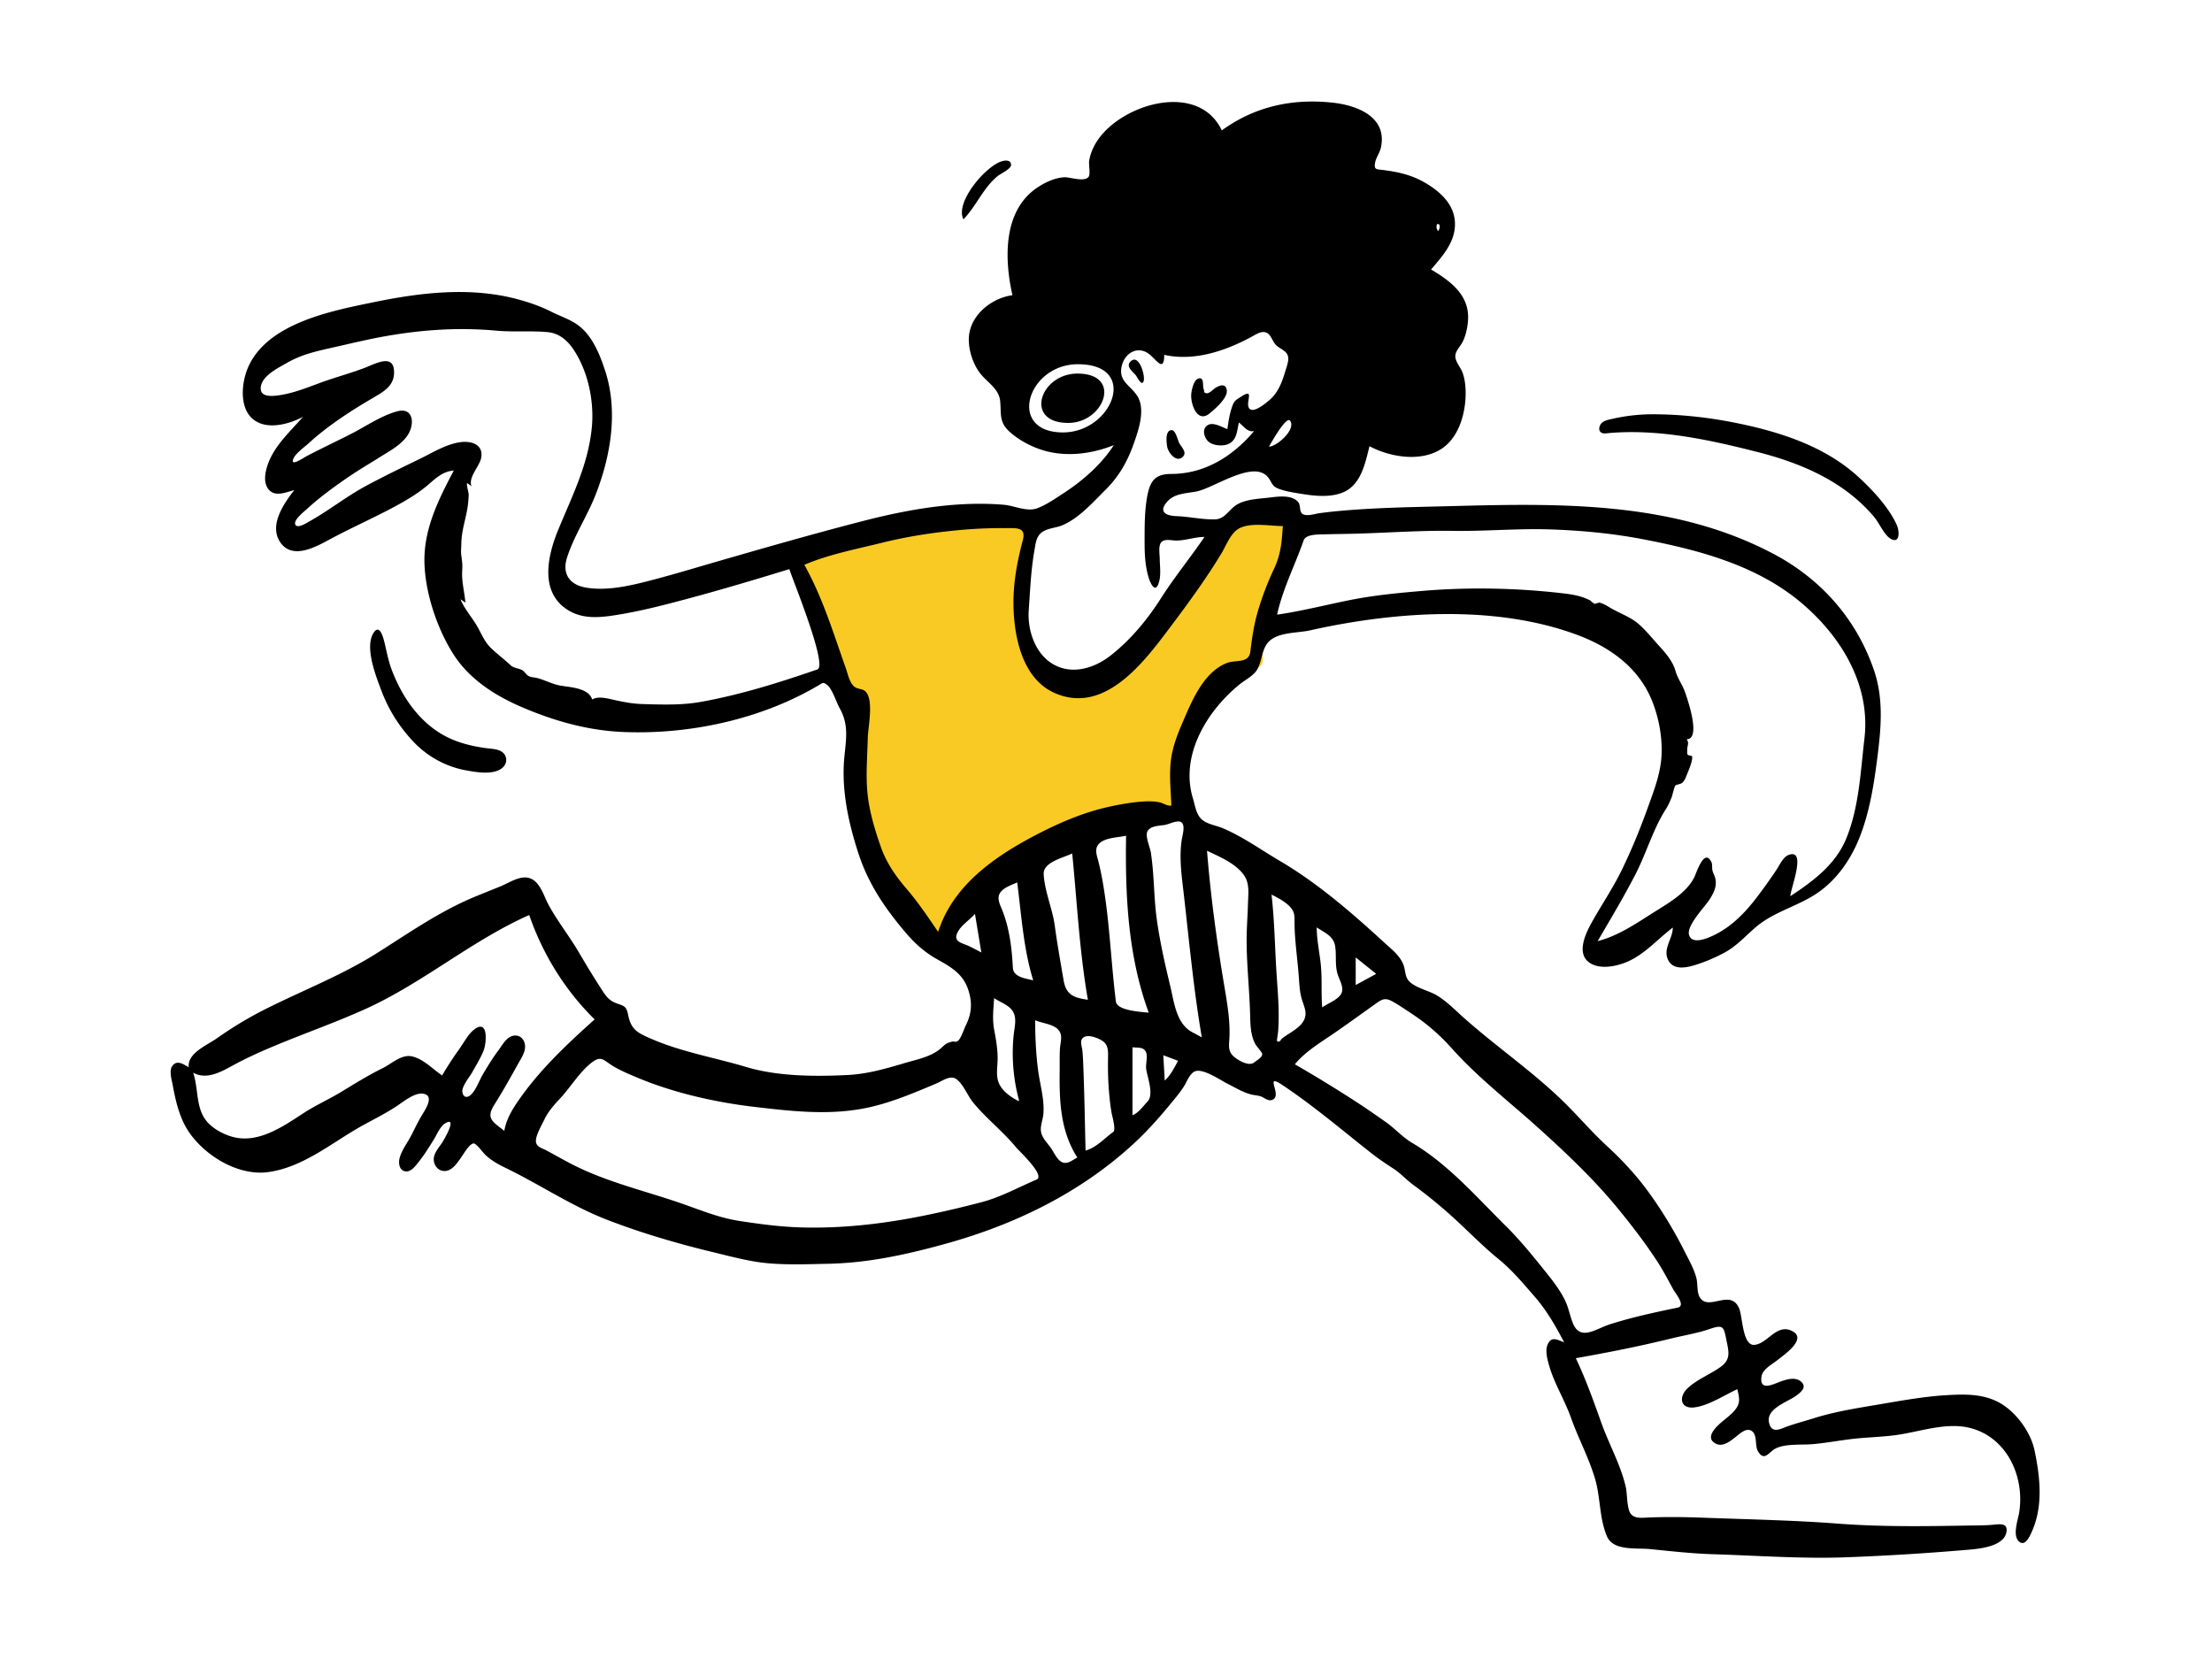<svg xmlns="http://www.w3.org/2000/svg" viewBox="0 0 1024 768"><g fill="#FFFFFF00" fill-rule="evenodd"><path d="M0 0h1024v768H0z"/><path d="M367.188 255.425l25.561 65.322c3.151 8.052 1.34 17.806 1.621 26.346.57 17.387 1.38 34.674 9.94 50.17 7.99 14.468 17.824 28.064 27.878 41.162 13.646-19.378 34.798-34.53 55.142-45.967 14.016-7.88 29.332-14.883 45.4-17.153 4.994-.706 10.504-1.184 15.458.12-.67-7.662-.794-15.443-.216-23.112.906-12.018 4.045-20.178 13.17-28.203 4.64-4.081 9.64-7.76 14.732-11.254 1.817-1.247 7.17-3.458 8.264-5.401.962-1.707.092-6.624.22-8.643.451-7.074 1.546-14.166 3.62-20.954 3.92-12.833 10.868-24.686 15.21-37.433l-19.398-2.771c-4.378-.626-7.276-2.47-10.083.733-9.722 11.088-18.016 23.859-26.902 35.626-5.859 7.759-11.56 15.556-18.195 22.689-10.602 11.398-29.682 29.853-45.325 15.49-8.033-7.374-9.253-20.04-9.413-30.263-.217-13.917 1.904-27.837 4.316-41.504-23.663-2.254-48.045 1.617-71.25 6-13.34 2.52-26.646 5.438-39.75 9" fill="#f9ca24"/><g fill="#000"><path d="M498.775 172.944c-17.42 0-24.979 23.049-3.982 22.832 16.38-.17 25.02-22.832 3.982-22.832zm-6.668 27.239c-26.147 0-16.557-31.485 6.767-31.568 28.778-.101 16.062 31.564-6.767 31.568zm284.521 405.16c-10.606 2.195-21.26 4.474-31.58 7.796-6.332 2.038-13.512 7.874-16.937-.663-1.419-3.535-1.993-7.281-3.708-10.712-1.974-3.951-4.568-7.574-7.316-11.017-6.258-7.837-12.803-16.08-19.92-23.117-13.817-13.662-26.774-28.73-43.548-38.622-4.31-2.541-7.89-6.614-12.044-9.543-4.465-3.147-8.946-6.266-13.525-9.246a624.446 624.446 0 00-28.625-17.526c4.878-5.914 11.61-9.897 17.856-14.178 6.682-4.581 13.254-9.37 19.848-14.07 2.89-2.06 4.294-2.59 7.517-.82 2.966 1.629 5.87 3.672 8.703 5.526 6.95 4.547 13.127 9.903 18.66 16.094 11.918 13.335 25.863 24.1 39.132 35.998 13.464 12.073 26.88 24.762 38.318 38.805 6.13 7.524 12.165 15.373 17.48 23.498 2.807 4.293 5.19 8.822 7.638 13.322.952 1.75 6.008 7.656 2.051 8.475zm-183.526-124.24c-.324.777-1.05 1.46-1.889.889-.226-.155.416-3.82.451-4.26.254-3.157.303-6.33.255-9.495-.09-5.972-.6-11.926-.986-17.885-.779-12.07-.908-24.188-2.31-36.212 2.994 1.482 7.08 3.634 9.17 6.357 1.715 2.235 1.458 4.189 1.487 6.932.091 8.285 1.386 16.528 1.983 24.784.241 3.334.387 6.662 1.26 9.9.735 2.739 2.402 5.78 1.672 8.682-1.248 4.952-7.58 7.275-11.093 10.308zm16.451-51.792c3.63 2.48 7.784 3.92 8.531 8.738.722 4.666-.27 8.944 1.34 13.527.955 2.718 3 6.044 1.33 8.7-1.743 2.77-6.116 4.184-8.657 6.114-.503-6.045-.078-12.122-.519-18.17-.46-6.323-2.025-12.55-2.025-18.91zm18.047 13.906l9.486 7.613c-3.163 1.722-6.324 3.445-9.486 5.168v-12.781zm-46.884 48.545c-2.332 1.889-6.332-.334-8.33-1.708-3.115-2.141-3.663-4.06-3.366-7.767.735-9.18-.948-18.037-2.46-27.096-3.393-20.33-6.152-40.81-7.795-61.36 5.904 2.837 13.7 6.017 17.392 11.753 2.385 3.704 1.686 8.44 1.572 12.652-.155 5.745-.636 11.48-.624 17.23.024 11.308 1.291 22.61 1.61 33.915.133 4.742.117 9.608 2.385 13.91.511.969 3.151 3.84 3.223 4.634.134 1.479-2.512 2.935-3.607 3.837zm-28.719-13.895c-7.51-3.907-8.452-13.948-10.225-21.291-2.47-10.236-4.845-20.686-6.276-31.124-1.408-10.263-1.149-20.665-2.75-30.912-.353-2.25-2.592-7.246-1.65-9.48 1.192-2.824 5.645-2.751 8.153-3.18 2.296-.394 6.604-2.846 8.086-.777 1.232 1.72.044 5.648-.247 7.492-1.348 8.595 0 17.264.98 25.862 2.507 21.975 4.551 43.954 8.285 65.773-1.45-.79-2.89-1.601-4.356-2.363zm-12.81 22.358c-.22-3.907-.437-7.814-.656-11.72l6.846 2.578c-1.796 3.209-3.4 6.645-6.19 9.142zm-7.974 9.729c-2.129 2.214-4.015 5.118-6.955 6.339v-31.5c2.494.37 5.297-.29 6.318 2.445.78 2.09-.267 5.336.034 7.627.495 3.777 3.736 11.832.603 15.089zm-14.636-46.333c-2.187-17.605-2.827-35.362-5.679-52.89-.645-3.968-1.383-7.817-2.352-11.717-.614-2.465-1.889-5.467-.3-7.782 2.445-3.566 9.307-3.463 13.053-4.348-.45 27.604.844 55.754 10.5 81.91-3.184-.366-14.684-.837-15.222-5.173zm-1.23 60.38c-4.088 2.96-7.788 7.249-12.808 8.629-.313-12.522-.498-25.052-.983-37.568-.113-2.912-.19-5.851-.487-8.752-.126-1.235-.955-3.777-.359-5.017 1.526-3.176 7.123-1.01 9.436.428 3.188 1.98 2.832 5.246 2.782 8.744-.062 4.462.008 8.75.337 13.216.291 3.958.66 7.79 1.357 11.69.233 1.308 2.097 7.636.724 8.63zm-19.619 13.574c-4.958 2.717-6.789-2.468-9.06-5.883-1.56-2.344-4.05-4.57-4.679-7.412-.633-2.86.783-5.753 1.023-8.576.578-6.783-1.62-13.78-2.475-20.465-.97-7.594-1.325-15.297-1.325-22.95 3.746 1.702 10.451 1.77 11.798 6.384.6 2.048-.202 4.69-.325 6.78-.208 3.52-.09 7.074-.134 10.6-.172 13.979.398 27.627 8.167 39.772-.988.597-1.985 1.18-2.99 1.75zm-15.903 8.502c-8.389 3.552-16.456 8.08-25.312 10.418a477.202 477.202 0 01-26.87 6.27c-18.794 3.81-38.1 6.04-57.294 5.428-9.395-.301-18.639-1.537-27.92-2.958-9.4-1.44-17.537-4.823-26.432-7.936-17.29-6.051-35.014-9.974-51.407-18.423-3.956-2.04-7.805-4.27-11.734-6.357-2.087-1.108-4.65-1.584-4.765-4.224-.117-2.735 2.836-7.756 4.007-10.207 1.814-3.795 4.614-6.811 7.454-9.872 4.817-5.19 9.34-12.906 15.182-16.906 3.222-2.206 4.546-.858 7.374 1.108 3.723 2.589 8.167 4.432 12.335 6.199 17.146 7.27 36.635 11.674 55.08 13.826 18.16 2.118 36.114 4.178 54.195-.142 10.234-2.445 19.838-6.557 29.51-10.611 3.198-1.34 6.793-4.286 9.716-1.984 3.13 2.465 4.993 7.553 7.55 10.672 6.12 7.466 13.715 13.275 19.835 20.722 1.485 1.809 13.8 13.155 9.496 14.977zM239.4 510.35c-2.714 4.002-5.158 8.33-5.933 13.17-5.213-4.181-8.77-5.597-4.578-12.204 3.918-6.176 7.401-12.47 10.97-18.864 1.457-2.612 3.62-5.675 3.147-8.842-.539-3.608-3.754-5.228-6.88-3.6-2.222 1.156-3.894 4.212-5.359 6.17-2.64 3.53-4.94 7.28-7.184 11.07-1.666 2.816-3.243 7.376-5.57 9.535-1.568 1.453-3.548 1.53-3.964-1.312-.37-2.527 3.381-6.983 4.5-8.993 1.822-3.277 3.828-6.476 5.26-9.953 1.484-3.603 2.455-15.536-4.7-9.604-2.47 2.047-4.55 6-6.41 8.593a156.892 156.892 0 00-8.024 12.338c-4.369-2.92-8.527-7.532-13.799-8.788-5.01-1.194-9.51 3.353-13.788 5.449-6.659 3.263-12.946 7.22-19.287 11.048-5.659 3.415-11.678 6.089-17.229 9.702-9.656 6.286-21.416 14.568-33.544 10.833-4.805-1.48-10.11-4.524-12.722-8.978-3.528-6.018-2.627-14.038-4.897-20.554 6.43 3.557 13.205-.55 18.875-3.613 6.354-3.434 12.945-6.37 19.613-9.14 13.783-5.724 28.075-10.723 41.64-16.898 26.507-12.068 48.853-31.527 75.451-43.324 6.256 18.14 16.592 34.85 30.287 48.318-13.077 11.702-25.975 23.84-35.875 38.44zm209.391-72.266c-3.549-1.676-7.868-2.027-5.406-6.657 1.75-3.287 5.551-5.575 7.953-8.371l2.961 17.868c-1.833-.951-3.64-1.957-5.508-2.84zm20.091 9.844c-.452-8.906-1.567-18.088-4.85-26.43-.963-2.446-2.613-5.328-1.236-7.872 1.407-2.6 5.547-4.022 8.102-5.108 1.947 15.175 2.885 30.615 7.4 45.323-3.33-.914-9.184-1.36-9.416-5.913zm2.762 61.066l.051.806c-3.417-1.687-7.238-4.296-9.016-7.8-1.864-3.675-.868-7.9-.844-11.83.026-4.535-.747-8.923-1.586-13.36-.948-5.005-.357-9.697-.037-14.73 2.744 1.855 6.867 3.163 8.675 6.118 1.892 3.092.804 7.122.43 10.48-1.112 9.985-.286 20.613 2.327 30.316zm31.975-46.176c-6.596-.925-10.106-2.26-11.266-9.114-1.425-8.416-2.926-16.784-4.078-25.244-1.07-7.857-4.754-16.003-5.12-23.84-.26-5.515 9.005-7.48 13.201-9.532 2.242 22.592 3.357 45.333 7.263 67.73zm-67.37-36.595c-.733 1.682-1.343 3.415-2.009 5.124-4.657-6.912-9.247-13.677-14.67-20.021-5.023-5.878-9.21-11.88-11.784-19.218-2.79-7.953-5.349-16.395-6.19-24.808-.85-8.482-.07-17.183.125-25.687.114-4.941 2.881-17.416-.994-21.442-1.423-1.48-3.672-.978-5.282-2.347-2.206-1.875-2.919-5.718-3.83-8.295-5.744-16.237-10.806-32.966-19.265-48.061 11.281-4.828 24.047-7.254 35.932-10.207 12.48-3.101 25.443-5.016 38.253-6.082a205.86 205.86 0 0118.586-.686c5.036.038 10.074-.804 8.368 5.61-2.579 9.694-4.447 19.624-4.325 29.7.177 14.715 3.944 34.244 18.937 40.95 23.354 10.444 41.774-14.652 53.732-30.562 8.358-11.121 16.418-22.118 23.633-34.055 2.36-3.902 4.375-9.918 8.87-11.865 5.577-2.415 13.622-.741 19.515-.741-.447 7.107-.9 13.058-3.98 19.596a137.987 137.987 0 00-7.44 19.423c-1.922 6.418-2.794 12.41-3.59 18.966-.71 5.825-6.674 3.767-10.938 5.437-10.003 3.918-15.393 15.783-19.35 24.934-2.528 5.847-5.139 11.833-6.217 18.153-1.29 7.56-.36 15.255-.07 22.857-1.726.367-3.618-1.028-5.245-1.413-2.48-.586-5.189-.604-7.717-.44-5.57.366-11.218 1.36-16.653 2.6-11.752 2.683-22.864 7.52-33.507 13.1-17.25 9.045-34.847 21.003-42.895 39.48zM378.404 309.9c-17.64 6.07-35.547 11.73-53.946 15.018-9.049 1.616-18.103 1.27-27.245 1-4.2-.125-7.85-.818-11.922-1.682-3.099-.658-8.268-2.263-11.145-.413-1.676-5.52-10.53-5.622-15.07-6.511-3.695-.723-6.947-2.586-10.576-3.461-1.362-.328-2.689-.272-3.894-.96-1.157-.66-1.81-2.16-3.014-2.744-1.73-.84-3.83-.896-5.106-2.092-2.956-2.771-6.263-5.238-9.19-8.054-2.956-2.841-4.358-6.513-6.374-10.037-2.356-4.122-6.015-8.178-7.752-12.565a154.54 154.54 0 012.275 1.592c-.413-5.16-1.828-9.697-1.469-15.045.178-2.64-.09-4.331-.424-6.827-.255-1.906-.007-3.475.021-5.61.076-5.698 1.958-10.915 2.853-16.48.298-1.847.455-3.83.536-5.66.073-1.67-.967-3.894-.77-5.695a8.493 8.493 0 012.111 1.516c-1.754-4.29 3.877-9.39 4.501-13.484.94-6.16-4.925-7.721-9.883-6.984-6.673.992-12.837 4.935-18.81 7.82-8.178 3.952-16.312 7.922-24.326 12.2-9.4 5.02-17.609 11.677-26.863 16.8-1.172.649-5.487 3.45-6.269 1.114-.694-2.072 4.127-5.823 5.298-6.901 6.014-5.538 12.76-10.445 19.507-15.05 4.661-3.182 9.545-6.027 14.317-9.037 5.127-3.234 12.313-6.882 14.325-13.061 1.656-5.084-.267-9.704-5.999-8.244-7.418 1.89-14.847 7.088-21.657 10.54-6.803 3.452-13.71 6.713-20.47 10.244-1.509.787-7.298 4.859-6.323 1.606.788-2.631 5.34-5.805 7.302-7.603 2.907-2.665 5.97-5.156 9.124-7.523 6.666-5.003 13.75-9.433 20.942-13.63 4.412-2.574 9.162-5.29 9.396-11.015.4-9.821-8.518-4.61-13.663-2.661-6.883 2.604-14.015 4.479-20.915 7.04-6.29 2.334-12.644 4.869-19.352 5.722-3.432.437-8.538.568-7.712-4.225.887-5.136 8.222-8.663 12.23-10.954 6.856-3.921 13.883-5.414 21.498-7.123 8.291-1.861 16.468-3.864 24.853-5.306 16.99-2.923 33.343-3.956 50.507-2.395 7.867.715 15.862-.051 23.642.669 5.173.478 9.055 3.698 11.867 7.864 6.851 10.154 9.728 23.999 8.627 35.997-1.597 17.382-9.18 32.032-15.663 47.859-4.93 12.039-8.61 28.767 4.613 36.966 6.244 3.872 13.294 3.602 20.287 2.584 9.435-1.374 18.73-3.56 27.948-5.957 18.218-4.74 36.257-10.063 54.243-15.61.792 3.135 17.97 44.73 12.98 46.448zm97.83-27.405c.666-9.316.998-18.504 2.637-27.72.534-3 .773-6.331 3.388-8.315 2.584-1.961 6.421-2.024 9.362-3.234 7.808-3.214 14.19-10.6 20.092-16.418 6.094-6.008 10.054-12.853 12.927-20.88 2.3-6.42 5.945-16.558 1.69-22.872-3.315-4.915-8.716-6.641-7.016-13.721 1.454-6.052 7.473-9.46 12.7-5.387 3.267 2.544 6.938 8.723 6.938.323 13.93 3.084 28.325-1.79 40.496-8.4 2.38-1.293 5.296-3.345 7.715-1.308 1.598 1.346 2.118 3.997 3.87 5.49 1.828 1.562 4.7 2.429 5.264 5.04.436 2.014-.834 5.15-1.378 7.01-1.385 4.743-3.252 9.59-7.045 12.908-1.642 1.436-7.278 6.293-9.39 4.238-2.44-2.373 2.854-10.068-3.873-5.662-2.407 1.577-3.153 1.653-4.179 4.533-1.205 3.383-1.754 6.974-2.232 10.516-2.615-.855-6.768-3.638-9.44-1.615-2.532 1.917-1.196 5.928.887 7.595 2.138 1.71 6.495 2.03 8.995.93 3.997-1.758 4.016-6.254 4.87-9.947 2.258 1.637 3.77 4.54 7.014 3.984-9.862 11.693-22.848 19.79-38.272 19.817-6.974.012-9.608 2.693-10.999 9.492-1.42 6.945-1.38 14.517-1.39 21.562-.008 5.749.201 11.632 1.957 17.156 1.163 3.66 3.432 7.228 4.867 1.24.772-3.213.224-6.904.192-10.193-.018-2.068-.714-5.844.64-7.546 1.502-1.892 4.99-.85 7.082-.87 4.392-.041 8.595-1.681 12.99-1.681-6.494 9.566-13.85 18.51-20.067 28.269-6.356 9.979-14.082 19.352-23.445 26.678-7.822 6.12-18.712 9.279-27.592 3.318-7.618-5.113-10.885-15.521-10.255-24.33zM597.25 194.81c2.836 4.046-6.315 12.01-9.825 11.95.896-1.441 8.051-14.481 9.825-11.95zm6.233 55.388c1.041-2.991 6.925-2.744 9.367-2.824 5.325-.175 10.66-.188 15.99-.352 14.571-.446 29.133-1.498 43.718-1.265 15.098.24 30.21-1.195 45.281-.67 14.32.498 28.585 1.83 42.661 4.527 25.79 4.942 52.598 11.988 73.211 29.304 18.515 15.553 32.311 38.06 29.392 62.938-1.8 15.34-2.455 31.452-8.266 45.954-4.939 12.325-15.306 19.962-26.013 27.06-.14-2.953 7.728-22.074-.67-19.15-2.709.943-4.28 4.672-5.757 6.908-2.59 3.922-5.365 7.762-8.174 11.532-5.097 6.844-10.949 13.316-18.468 17.546-2.912 1.639-12.177 6.46-13.824 1.172-1.364-4.381 7.482-13.253 9.565-16.606 1.846-2.973 3.324-5.844 2.63-9.383-.268-1.363-1.09-2.616-1.397-3.98-.248-1.104.04-2.794-.459-3.802-3.34-6.744-6.9 4.937-7.956 7.045-3.654 7.297-12.163 12.047-18.783 16.23-8.234 5.205-16.38 10.843-25.94 13.303 5.982-10.244 12.097-20.422 17.53-30.975 5.058-9.826 8.256-21.195 14.166-30.312.998-1.54 1.676-3.208 2.467-5.053.493-1.15 1.234-5.064 1.886-5.75.37-.39 2.438-.538 3.25-1.327 1-.97 1.56-2.507 2.068-3.77.603-1.5 2.914-6.721 2.307-8.42-.127-.354-1.779-.2-2.065-.855-.336-.768-.092-1.328-.127-2.111-.079-1.806 1.064-3.17-.286-4.897 6.826 0 .465-18.356-.702-21.693-1.297-3.71-3.47-6.373-4.472-9.991-1.22-4.414-4.615-8.283-7.645-11.616-3.03-3.335-6.194-7.312-9.605-10.214-3.533-3.006-8.303-4.707-12.317-6.983-1.79-1.015-3.705-2.363-5.76-2.775-.667.198-1.33.405-1.993.619a7.748 7.748 0 01-2.054-1.557c-3.838-1.995-7.598-2.714-11.918-3.236-21.349-2.58-44.232-3.045-65.665-1.234-11.136.94-22.457 2.012-33.425 4.196-11.358 2.262-22.533 5.15-34.016 6.814 2.593-11.94 8.27-22.871 12.268-34.347zm61.79-146.471c1.97-.262 1.142 2.423.506 3.23-.828-.95-.997-2.027-.507-3.23zm276.602 567.822c-1.613-7.77-7.146-15.782-13.524-20.427-7.87-5.733-16.757-5.798-26.004-5.331-10.598.536-20.89 2.386-31.328 4.16-10.607 1.805-21.045 3.357-31.339 6.585-4.124 1.293-8.315 2.382-12.382 3.84-3.033 1.088-6.539 3.174-8.057-.787-2.76-7.197 7.857-10.325 12.084-13.361 2.302-1.654 5.361-4.044 2.473-6.605-3.414-3.026-9.2-.115-12.682 1.138-3.213 1.157-6.473 1.558-5.656-3.575.543-3.41 4.968-5.62 7.444-7.61 3.046-2.45 13.74-9.663 6.88-13.32-7.304-3.892-11.404 5.819-17.643 6.319-5.492.44-5.457-13.067-6.993-16.766-3.878-9.343-13.588.88-17.95-4.754-1.799-2.323-1.178-6.504-1.85-9.227-1.106-4.484-3.67-8.884-5.742-12.993a198.33 198.33 0 00-15.81-26.104c-5.92-8.27-12.479-15.381-19.943-22.258-7.486-6.897-14.01-14.734-21.373-21.756-14.655-13.977-31.545-25.48-46.562-39.114-3.466-3.148-6.77-6.43-10.818-8.845-3.716-2.216-9.86-3.411-12.82-6.564-1.926-2.05-1.609-4.931-2.544-7.453-1.582-4.273-5.384-7.166-8.639-10.153-15.134-13.885-30.968-27.68-48.739-38.121-8.619-5.065-17.35-11.37-26.598-15.182-2.988-1.233-7.028-1.743-9.487-4-2.577-2.366-3.063-6.501-4.038-9.7-6.047-19.835 6.41-40.377 21.531-52.702 2.69-2.192 6.567-4.001 8.296-7.07 1.894-3.362 1.984-7.675 4.005-11.093 3.743-6.331 13.927-5.458 20.357-6.896 38.826-8.686 84.904-12.05 122.961 1.807 15.992 5.822 29.728 15.622 35.845 31.943 2.761 7.366 4.214 15.355 3.984 23.228-.255 8.772-3.466 16.91-6.403 25.08-3.53 9.824-7.482 19.503-12.057 28.89-4.128 8.473-9.36 16.1-13.919 24.299-2.83 5.093-7.32 14.484-.843 18.699 5.166 3.36 13.367 1.396 18.463-1.062 7.622-3.677 13.258-10.277 19.93-15.303.028 4.98-4.4 9.44-2.383 14.478 2.004 5.005 7.443 4.356 11.74 3.135 4.907-1.395 9.994-3.561 14.484-5.968 5.674-3.041 9.755-7.704 14.575-11.84 8.468-7.265 19.72-9.7 28.79-15.998 9.373-6.511 15.85-16.367 19.801-26.941 4.576-12.247 6.447-25.38 8.024-38.293 1.56-12.776 2.323-25.37-1.908-37.742-8.046-23.532-24.373-42.088-46.317-53.727-46.305-24.561-98.61-23.556-149.467-22.208-13.938.37-27.889.557-41.807 1.47-6.398.42-12.81.942-19.165 1.804-1.938.263-6.276 1.745-8.003.157-1.332-1.224-.55-3.8-1.759-5.277-2.874-3.512-9.286-2.61-13.114-2.141-4.835.589-10.53.693-14.877 3.049-4.179 2.265-5.633 7.01-10.812 7.08-5.759.079-11.777-1.29-17.579-1.51-4.564-.173-8.615-1.745-4.243-6.744 3.333-3.812 8.916-3.79 13.448-4.652 8.38-1.595 27.427-15.606 33.703-5.891 1.723 2.666 1.6 3.633 4.911 4.799 3.061 1.079 6.536 1.603 9.743 2.129 5.967.978 12.906 1.765 18.744-.317 9.074-3.237 10.95-13.431 13.068-21.68 9.691 5.148 24.325 7.539 33.894.809 8.041-5.656 10.933-17.513 10.586-26.82-.103-2.768-.47-5.607-1.455-8.212-.913-2.415-3.375-4.926-3.284-7.612.08-2.34 2.287-4.371 3.3-6.332 1.503-2.91 2.225-6.366 2.523-9.61 1.09-11.91-7.809-18.554-17.059-24.033 5.433-6.468 11.508-12.923 11.034-21.984-.44-8.455-7.123-14.34-14.014-18.305-6.163-3.547-12.38-4.92-19.295-5.78-3.013-.375-4.165-.066-3.684-3.174.381-2.468 2.155-4.661 2.702-7.104 3.187-14.235-10.88-19.653-22.265-20.893-18.746-2.042-36.127 1.775-51.354 12.837-11.127-23.43-48.23-11.87-58.57 6.288-1.358 2.38-2.359 4.968-2.827 7.674-.312 1.81.668 6.08-.236 7.457-1.762 2.683-8.784.143-11.259.27-4.534.234-9.39 2.584-13.052 5.148-15.473 10.836-14.69 33.1-10.975 49.456-9.946 1.349-19.998 9.576-20.199 20.153-.102 5.308 1.822 11.296 4.927 15.587 3.178 4.394 8.976 7.33 9.571 13.172.625 6.146-.672 9.75 4.466 14.385 3.766 3.398 8.748 6.143 13.506 7.864 11.137 4.028 23.81 2.6 34.63-1.745-5.5 8.68-14.299 16.419-22.87 21.99-3.844 2.5-8.363 5.713-12.695 7.268-4.7 1.688-10.52-1.257-15.38-1.664-21.836-1.827-44.32 2.146-65.334 7.572-22.742 5.872-45.224 12.323-67.796 18.847-11.175 3.23-22.332 6.642-33.622 9.45-8.477 2.11-17.92 3.965-26.68 2.47-7.468-1.274-11.13-6.31-8.725-13.866 3.17-9.953 9.355-19.235 13.188-29.011 7.09-18.083 10.603-38.858 4.403-57.685-2.51-7.624-6.084-16.475-12.92-21.223-3.614-2.51-8.137-3.99-12.058-5.973-4.982-2.52-10.336-4.344-15.725-5.78-21.65-5.764-44.493-3.07-66.116 1.372-19.53 4.012-49.873 9.7-58.596 30.629-2.983 7.156-4.067 19.253 3.35 24.245 6.382 4.295 16.018 1.516 22.226-1.727-6.05 6.959-13.563 13.593-16.482 22.626-1.027 3.18-1.818 7.569.257 10.517 3.016 4.284 8.144 1.765 12.195.76-4.752 6.129-11.595 15.9-6.744 23.734 5.367 8.666 16.186 2.857 22.865-.762 9.91-5.37 20.244-9.896 30.173-15.233 5.32-2.858 10.535-5.891 15.174-9.781 3.841-3.221 7.1-6.64 12.4-7.03-6.918 13.06-13.737 26.642-13.61 41.785.117 14.1 5.653 30.864 13.133 42.806 7.827 12.495 20.463 20.187 33.798 25.713 14.521 6.018 29.333 10.08 45.106 10.734 30.746 1.273 63.891-5.888 90.424-21.608 1.985-1.176 2.056-1.587 3.914-.225 2.381 1.744 4.292 8.027 5.781 10.664 4.365 7.734 3.075 14.236 2.25 22.714-1.464 15.058 1.827 30.272 6.46 44.527 4.626 14.245 12.317 25.52 21.947 36.85 4.321 5.083 8.814 9.096 14.651 12.357 6.347 3.547 11.758 6.637 14.221 13.856 2.052 6.018 1.72 11.16-1.134 16.826-.738 1.465-2.154 5.946-3.506 6.967-1.288.974-1.629.103-2.823.42-2.179.578-2.8.9-4.562 2.572-4.71 4.47-11.68 5.653-17.782 7.477-8.393 2.51-17.032 4.948-25.822 5.392-15.14.766-32.44.678-47.016-3.684-14.68-4.394-29.894-6.922-44.018-13.06-6.422-2.791-9.382-4.22-10.745-11.208-.724-3.708-1.76-3.998-4.868-5.064-3.568-1.226-4.997-2.912-7.1-6.156-3.763-5.802-7.346-11.693-10.843-17.657-4.38-7.47-9.863-14.326-13.985-21.924-2.464-4.54-4.335-12.522-10.752-12.7-3.809-.105-7.958 2.665-11.38 4.074-4.172 1.718-8.378 3.352-12.54 5.092-16.026 6.7-30.336 16.764-44.98 25.992-15.983 10.07-34.262 17.19-51.184 25.674a176.06 176.06 0 00-22.653 13.597c-4.667 3.292-13.778 6.885-13.096 13.425-2.309-1.261-5.198-3.462-7.407-.841-1.824 2.163-.573 6.14-.114 8.602 1.51 8.096 3.304 16.345 8.238 23.132 7.815 10.75 22.71 19.567 36.283 17.63 16.592-2.365 29.9-14.167 44.157-21.92 5.208-2.832 10.436-5.47 15.37-8.757 2.906-1.937 8.026-6.115 11.845-5.612 5.826.767.955 7.66-.64 10.347-1.69 2.846-3.1 5.845-4.609 8.792-1.69 3.3-4.502 6.987-5.47 10.564-.614 2.264-.315 5.698 2.503 6.264 2.866.577 5.32-3.134 6.773-4.973 2.396-3.032 4.391-6.35 6.448-9.614 1.365-2.167 3.05-6.298 5.355-7.653 5.971-3.51-.559 7.743-1.63 9.279-1.346 1.929-3.296 4.257-3.62 6.638-.48 3.504 2.374 6.886 6.042 6.047 2.826-.646 4.732-3.59 6.322-5.76 1.022-1.392 4.076-6.828 6.056-6.88 1.224-.031 4.314 4.222 5.268 5.144 2.774 2.68 6.062 4.51 9.511 6.18 15.97 7.738 30.49 17.648 47.147 24.078 15.915 6.144 32.51 10.985 49.073 14.977 8.736 2.105 16.902 4.4 25.91 5.142 9.115.749 18.1.374 27.225.186 18.621-.386 36.17-4.25 54.06-9.18 31.771-8.755 61.622-23.124 86.213-45.374 6.356-5.75 12.11-12.064 17.55-18.677 2.362-2.872 4.837-5.717 6.837-8.856 1.337-2.1 2.552-5.696 4.906-6.895 3.627-1.848 11.988 4 15.26 5.622 3.581 1.776 7.247 4.096 11.15 5.023 1.467.348 2.895.378 4.332.877 1.434.499 3.126 2.074 4.762 1.722 6.091-1.313-3.894-13.044 5.041-7.102 14.272 9.49 27.615 20.839 41.068 31.446 3.367 2.655 6.82 4.989 10.42 7.316 3.37 2.179 5.952 5.147 9.177 7.505a225.367 225.367 0 0120.143 16.614c6.364 5.888 12.466 12.117 19.19 17.599 6.591 5.374 11.727 11.579 17.275 17.983 5.413 6.248 9.453 13.432 13.295 20.71-3.213-1.12-5.909-3.031-7.675 1.157-1.139 2.695-.166 6.392.568 9.074 2.356 8.599 7.301 16.317 10.273 24.707 3.384 9.558 8.384 18.733 11.201 28.458 2.492 8.604 1.905 18.129 5.47 26.467 2.925 6.846 13.583 5.26 19.738 5.873 9.84.978 19.564 2.085 29.458 2.392 20.584.637 41.434 2.196 62.017 1.402 18.721-.723 37.4-1.872 56.06-3.482 5.106-.441 16.471-1.464 17.646-8.17.76-4.33-3.09-3.68-6.009-3.41-4.156.386-8.358.324-12.529.395-19.98.342-39.6.616-59.543-.905-20.395-1.555-40.776-1.941-61.184-2.7-9.198-.341-18.134-.504-27.305-.087-2.738.124-6.102.453-7.634-2.2-1.538-2.663-1.324-8.998-2.019-11.997-2.422-10.432-7.739-19.673-11.315-29.696-3.606-10.112-7.198-20.187-11.803-29.901 14.76-2.593 29.497-5.513 44.05-9.098 5.922-1.46 12.174-2.436 17.923-4.42 6.355-2.192 6.497-.994 7.708 5.014 1.055 5.235 2.257 8.96-2.528 12.447-4.969 3.62-11.052 5.79-15.53 10.089-4.09 3.926-3.267 9.55 3.301 8.738 6.498-.803 13.947-5.7 19.833-8.43.822 3.56 1.59 6.098-.714 9.173-2.44 3.256-6.158 5.335-8.91 8.288-2.033 2.179-4.166 5.375-.826 7.487 3.435 2.172 6.865-.666 9.434-2.63 1.945-1.486 5.151-4.77 7.74-2.927 2.693 1.917 1.267 6.776 2.858 9.392 2.688 4.419 4.546 1.149 7.165-.72 4.214-3.006 12.808-2.17 17.828-2.586 6.024-.5 11.901-1.61 17.886-2.348 7.131-.88 14.315-.923 21.438-1.94 10.928-1.56 22.926-6.008 33.892-3.217 17.097 4.352 25.386 22.699 22.673 39.235-.534 3.259-3.168 10.45-.132 13.243 2.85 2.622 4.898-2.084 5.933-4.336 5.418-11.794 3.908-25.353 1.356-37.653z"/><path d="M743.397 200.623c23.49-2.386 47.806 2.912 70.466 8.696 20.344 5.192 40.124 13.733 53.88 30.176 2.163 2.586 4.575 8.258 7.504 9.92 4.491 2.553 4.01-3.72 2.886-6.267-3.627-8.226-11.738-16.887-18.324-22.813-15.69-14.117-36.627-20.663-56.937-24.702-12.34-2.454-25.03-3.831-37.618-3.851a83.857 83.857 0 00-18.657 2.074c-1.948.442-4.779.845-5.8 2.868-1.148 2.273-.125 4.175 2.6 3.899M191.678 343.664c6.338 6.61 14.834 11.256 23.84 12.916 4.697.865 11.954 2.17 16.282-.536 2.188-1.367 3.344-4.038 1.938-6.506-1.67-2.933-6.048-2.823-8.916-3.227-10.599-1.489-19.304-4.387-27.388-11.643-7.42-6.659-12.45-15.165-16.023-24.407-1.663-4.306-2.392-8.687-3.5-13.136-.627-2.518-2.276-8.402-4.995-4.124-4.254 6.694 1.221 20.284 3.656 26.757 3.371 8.966 8.477 16.991 15.106 23.906M445.992 101.547c6.033-6.208 9.019-14.435 15.903-20.074 1.284-1.05 6.213-3.258 6.156-5.166-.075-2.51-2.985-2.076-4.496-1.586-7.435 2.41-21.531 18.886-17.563 26.826M559.895 191.433c2.468-1.995 8.438-7.115 8.031-10.692-.38-3.354-3.143-2.509-5.306-1.16-.93.581-3.06 3.021-4.455 2.382-1.419-.649-.338-.423-.888-1.634-.765-1.688.486-6.3-2.779-4.979-1.94.786-2.907 5.38-3.04 7.146-.338 4.426 2.72 13.562 8.437 8.937M540.313 206.75c.42 2.575 4.018 7.513 7.067 4.874 2.437-2.108-.427-4.524-1.494-6.557-.69-1.318-1.622-6.013-3.563-5.935-3.032.121-2.316 5.743-2.01 7.618M529.437 176.358c.758-2.518-2.038-12.27-5.727-9.313-3.012 2.416.637 4.944 2.022 6.596.675.806 2.852 5.557 3.705 2.717"/></g></g></svg>